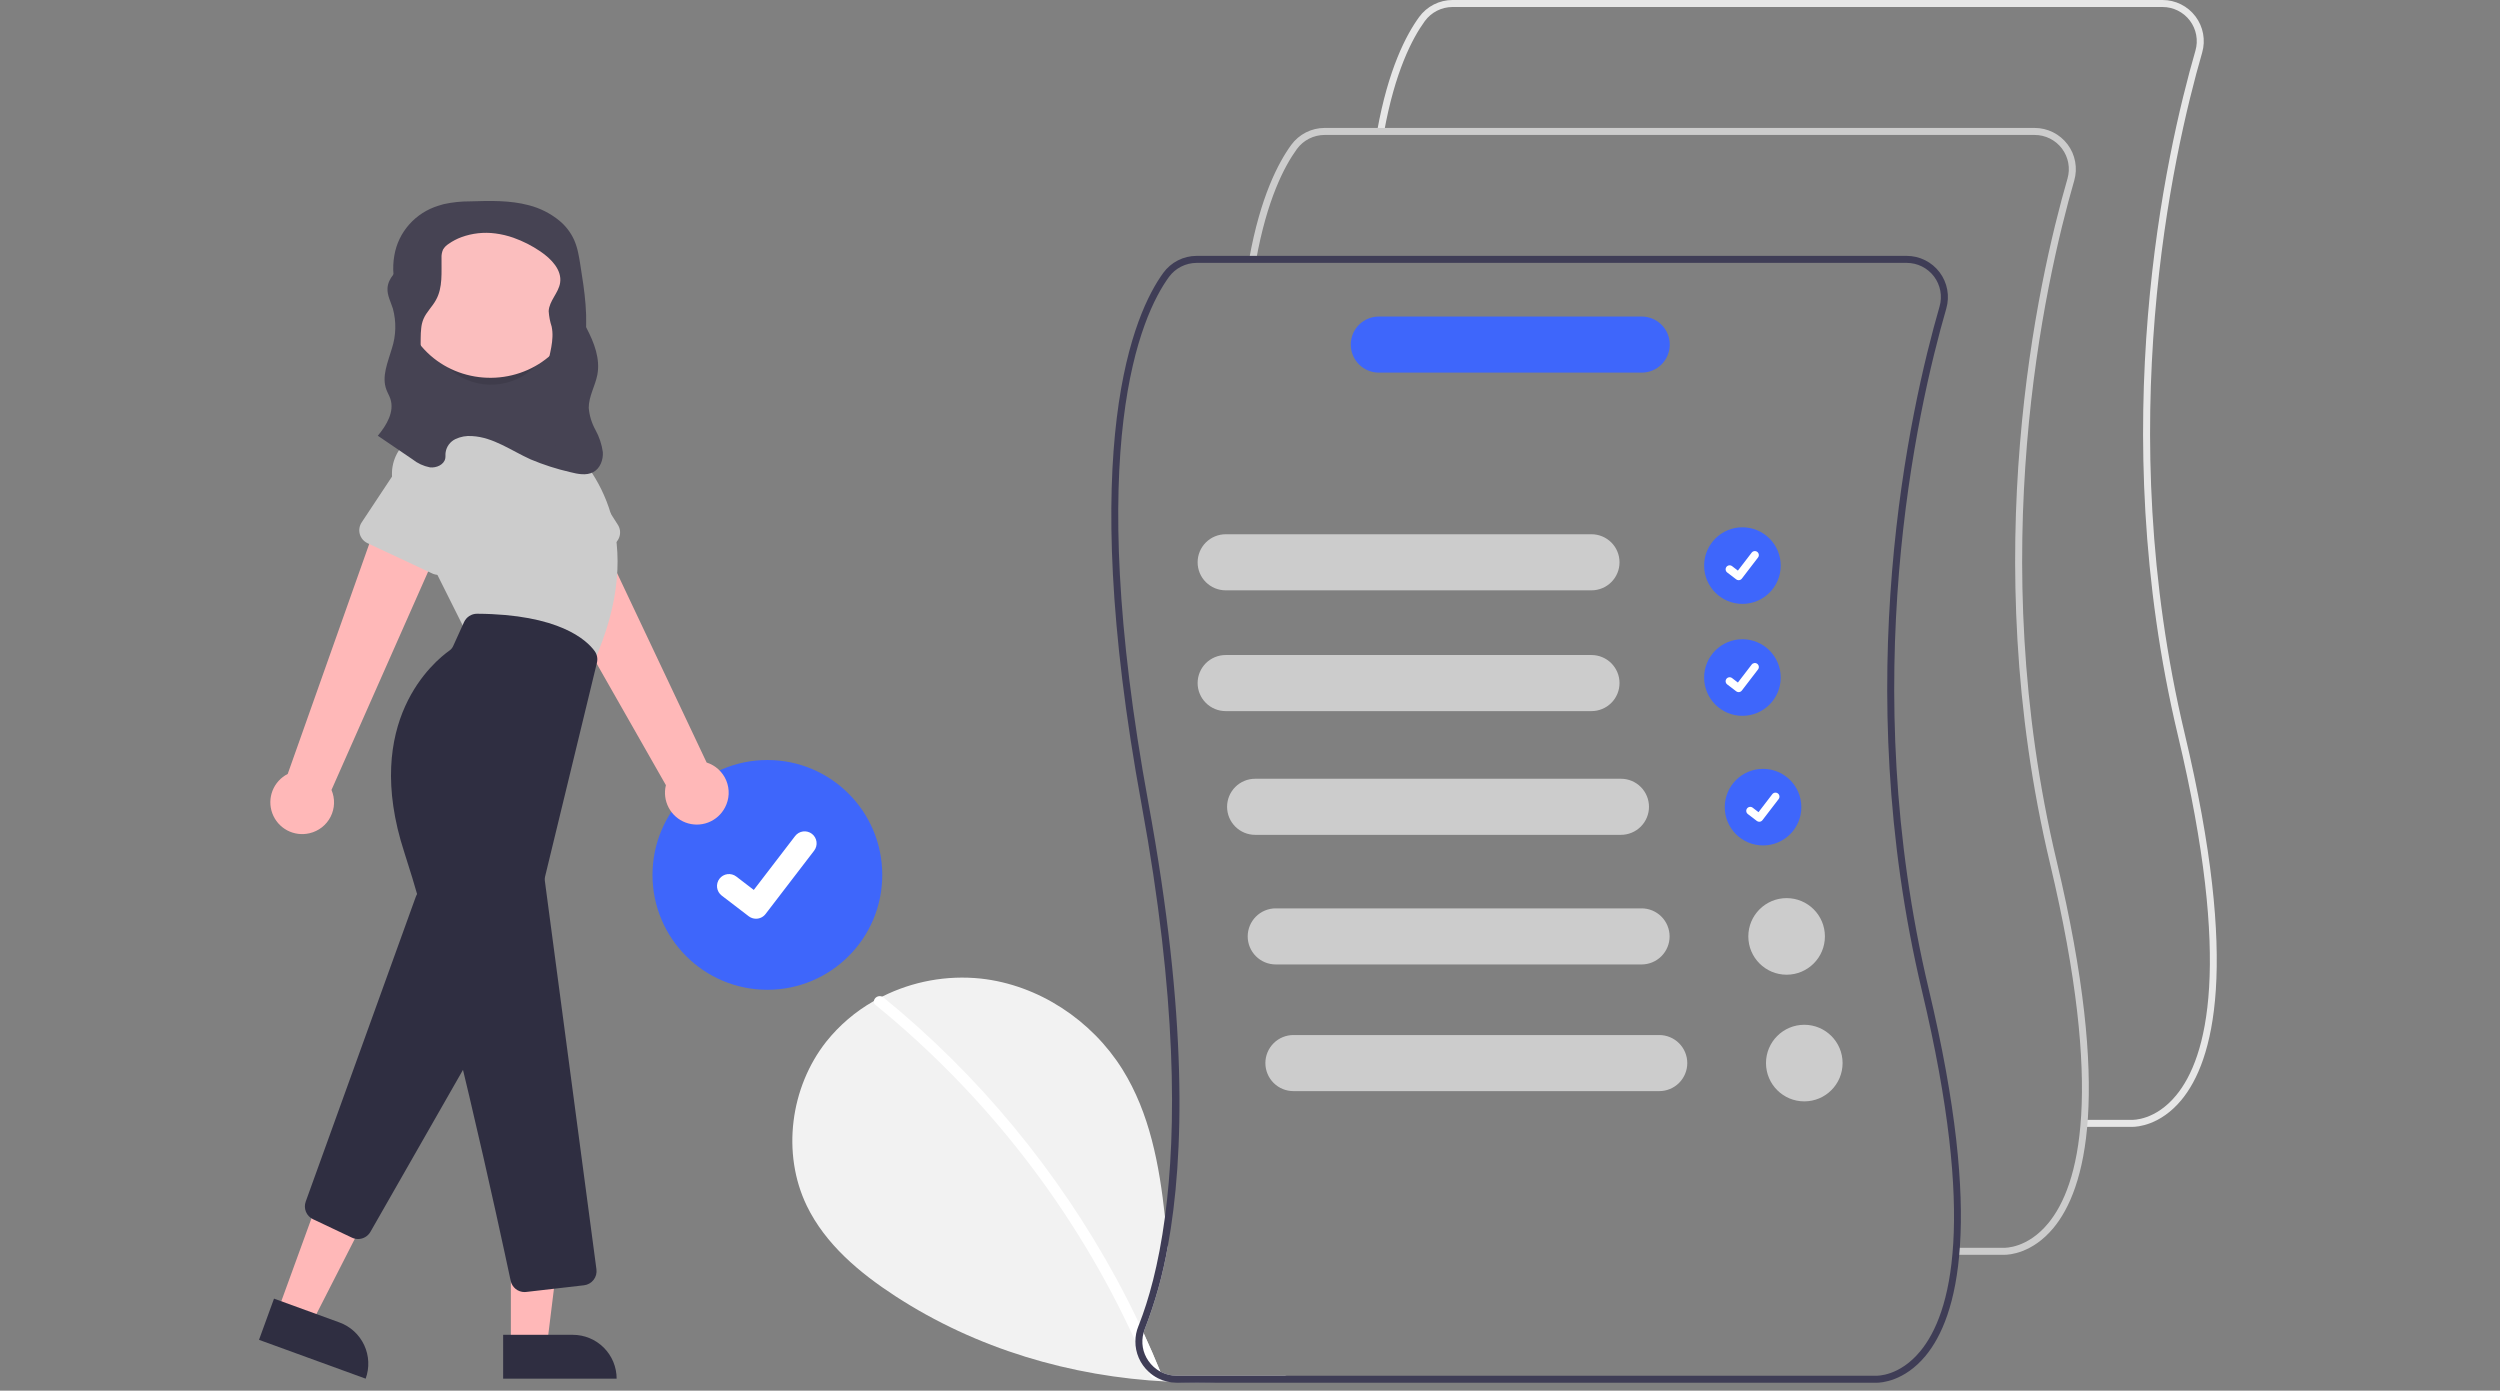 <svg width="311" height="173" viewBox="0 0 311 173" fill="none" xmlns="http://www.w3.org/2000/svg">
<rect x="0" y="0" width="311" height="173" fill="#808080" stroke="none"/>
<g clip-path="url(#clip0_2_91)">
<path d="M160.031 171.15C155.115 171.874 150.139 172.115 145.175 171.868C133.207 171.263 121.436 167.782 111.377 161.237C106.917 158.335 102.663 154.769 100.354 149.98C97.221 143.475 98.317 135.241 102.791 129.576C104.423 127.532 106.431 125.819 108.706 124.53C109.043 124.339 109.387 124.156 109.736 123.98C113.526 122.074 117.784 121.294 122.005 121.734C129.18 122.518 135.801 126.901 139.627 133.024C143.035 138.484 144.223 144.926 144.923 151.383C145.054 152.6 145.168 153.82 145.278 155.033C144.668 158.547 143.709 161.992 142.416 165.316C142.35 165.478 142.296 165.644 142.255 165.814C142.988 167.405 143.685 169.01 144.347 170.629C144.969 170.967 145.666 171.144 146.374 171.142H160.002L160.031 171.15Z" fill="#F2F2F2"/>
<path d="M144.065 171.461C143.975 171.501 143.877 171.523 143.778 171.525C143.679 171.528 143.581 171.51 143.489 171.474C143.397 171.438 143.313 171.384 143.242 171.315C143.171 171.246 143.114 171.163 143.076 171.072C143.017 170.933 142.962 170.794 142.903 170.655C142.376 169.372 141.822 168.102 141.243 166.844C133.831 150.608 122.774 136.299 108.933 125.031C108.854 124.975 108.791 124.9 108.751 124.811C108.711 124.723 108.695 124.625 108.706 124.529C108.726 124.419 108.771 124.314 108.837 124.224C108.903 124.133 108.989 124.058 109.088 124.005C109.187 123.953 109.297 123.923 109.409 123.918C109.521 123.914 109.633 123.935 109.736 123.979C109.791 124.004 109.843 124.037 109.89 124.075C115.811 128.898 121.244 134.293 126.109 140.18C130.974 146.063 135.259 152.403 138.902 159.111C139.895 160.944 140.838 162.802 141.731 164.685C141.907 165.059 142.083 165.436 142.255 165.814C142.988 167.404 143.685 169.009 144.347 170.629C144.358 170.655 144.369 170.684 144.38 170.71C144.414 170.779 144.432 170.855 144.435 170.932C144.437 171.009 144.422 171.085 144.393 171.157C144.363 171.228 144.318 171.292 144.262 171.344C144.205 171.397 144.138 171.436 144.065 171.461Z" fill="white"/>
<path d="M95.462 123.129C103.355 123.129 109.754 116.731 109.754 108.838C109.754 100.945 103.355 94.546 95.462 94.546C87.569 94.546 81.171 100.945 81.171 108.838C81.171 116.731 87.569 123.129 95.462 123.129Z" fill="#3E66FB"/>
<path d="M94.046 114.289C93.724 114.289 93.411 114.185 93.154 113.993L93.138 113.981L89.779 111.409C89.624 111.29 89.493 111.141 89.395 110.972C89.296 110.802 89.233 110.615 89.207 110.42C89.181 110.226 89.194 110.029 89.245 109.839C89.295 109.65 89.382 109.472 89.502 109.317C89.621 109.161 89.77 109.03 89.939 108.932C90.109 108.834 90.296 108.771 90.491 108.745C90.685 108.719 90.882 108.732 91.072 108.783C91.261 108.833 91.439 108.921 91.594 109.04L93.77 110.708L98.911 104.004C99.03 103.848 99.179 103.718 99.348 103.62C99.518 103.522 99.705 103.458 99.9 103.432C100.094 103.407 100.291 103.419 100.481 103.47C100.67 103.521 100.847 103.608 101.003 103.727L100.971 103.771L101.004 103.728C101.317 103.969 101.523 104.325 101.574 104.717C101.626 105.109 101.52 105.506 101.28 105.82L95.233 113.706C95.093 113.888 94.913 114.035 94.707 114.136C94.501 114.237 94.275 114.289 94.046 114.289Z" fill="white"/>
<path d="M90.196 100.441C90.464 99.931 90.617 99.37 90.644 98.795C90.671 98.22 90.572 97.646 90.354 97.114C90.135 96.581 89.803 96.103 89.38 95.713C88.957 95.323 88.453 95.031 87.904 94.856L72.581 62.44L65.571 67.355L82.838 97.674C82.606 98.615 82.728 99.608 83.179 100.465C83.631 101.322 84.381 101.984 85.288 102.325C86.195 102.666 87.195 102.663 88.1 102.316C89.004 101.968 89.75 101.301 90.196 100.441V100.441Z" fill="#FFB8B8"/>
<path d="M76.095 67.848L67.956 71.487C67.725 71.591 67.474 71.643 67.22 71.641C66.966 71.638 66.716 71.582 66.487 71.474C66.257 71.366 66.053 71.21 65.889 71.017C65.725 70.823 65.605 70.597 65.536 70.352L63.136 61.794C62.613 60.607 62.583 59.26 63.051 58.05C63.519 56.839 64.448 55.864 65.635 55.338C66.821 54.812 68.168 54.777 69.379 55.242C70.591 55.707 71.569 56.634 72.098 57.819L76.863 65.288C76.999 65.501 77.088 65.742 77.123 65.993C77.157 66.245 77.138 66.501 77.065 66.743C76.992 66.987 76.868 67.211 76.7 67.401C76.533 67.592 76.326 67.744 76.095 67.848Z" fill="#CCCCCC"/>
<path d="M38.509 103.654C39.069 103.524 39.594 103.272 40.047 102.917C40.5 102.562 40.87 102.112 41.13 101.599C41.39 101.085 41.534 100.521 41.553 99.946C41.571 99.371 41.463 98.798 41.237 98.269L55.749 65.482L47.447 63.391L35.792 96.277C34.929 96.717 34.257 97.458 33.903 98.36C33.55 99.262 33.539 100.263 33.874 101.172C34.209 102.081 34.865 102.836 35.72 103.294C36.574 103.751 37.566 103.879 38.509 103.654H38.509Z" fill="#FFB8B8"/>
<path d="M34.553 163.084L38.774 164.621L46.712 149.07L40.481 146.801L34.553 163.084Z" fill="#FFB8B8"/>
<path d="M45.488 171.506L32.221 166.675L34.087 161.549L42.229 164.513C43.588 165.008 44.695 166.023 45.307 167.334C45.918 168.646 45.983 170.146 45.488 171.506Z" fill="#2F2E41"/>
<path d="M44.538 154.135C44.279 154.135 44.023 154.078 43.789 153.967L38.937 151.669C38.54 151.482 38.226 151.153 38.059 150.747C37.891 150.341 37.882 149.887 38.033 149.474L51.725 111.558C51.838 111.244 52.038 110.968 52.302 110.763C52.566 110.559 52.882 110.433 53.214 110.4C53.547 110.368 53.881 110.431 54.179 110.581C54.477 110.731 54.727 110.963 54.899 111.249L62.141 123.319C62.302 123.588 62.388 123.895 62.392 124.209C62.395 124.522 62.315 124.831 62.16 125.103L46.077 153.248C45.921 153.518 45.697 153.742 45.427 153.898C45.156 154.054 44.85 154.136 44.538 154.135Z" fill="#2F2E41"/>
<path d="M73.734 82.666L57.798 78.284L49.322 61.332C48.915 60.518 48.723 59.613 48.764 58.703C48.804 57.794 49.077 56.91 49.556 56.135C50.035 55.361 50.703 54.721 51.499 54.278C52.294 53.834 53.189 53.602 54.1 53.602H66.779C68.095 53.601 69.365 54.087 70.344 54.965C73.746 58.012 80.891 66.796 73.803 82.513L73.734 82.666Z" fill="#CCCCCC"/>
<path d="M53.785 71.346L45.71 67.566C45.481 67.459 45.277 67.303 45.113 67.11C44.949 66.916 44.828 66.69 44.759 66.445C44.691 66.201 44.675 65.945 44.715 65.695C44.754 65.444 44.847 65.205 44.987 64.993L49.894 57.583C50.451 56.41 51.45 55.507 52.672 55.07C53.894 54.633 55.239 54.699 56.413 55.253C57.587 55.806 58.493 56.803 58.933 58.023C59.373 59.244 59.312 60.59 58.761 61.765L56.224 70.253C56.151 70.496 56.027 70.721 55.86 70.911C55.692 71.102 55.486 71.254 55.254 71.358C55.023 71.462 54.772 71.514 54.518 71.512C54.264 71.51 54.014 71.453 53.785 71.346Z" fill="#CCCCCC"/>
<path d="M63.553 167.334H68.046L70.183 150.005L63.552 150.006L63.553 167.334Z" fill="#FFB8B8"/>
<path d="M76.71 171.506L62.591 171.506L62.59 166.051L71.255 166.051C72.702 166.051 74.089 166.625 75.112 167.648C76.135 168.671 76.71 170.059 76.71 171.506Z" fill="#2F2E41"/>
<path d="M65.249 160.731C64.846 160.731 64.454 160.593 64.14 160.338C63.827 160.083 63.61 159.728 63.528 159.333C62.237 153.248 55.53 122.082 50.295 106.029C44.969 89.696 54.039 82.257 55.912 80.931C56.111 80.79 56.27 80.599 56.371 80.377L57.731 77.384C57.872 77.076 58.099 76.814 58.385 76.63C58.671 76.446 59.003 76.349 59.343 76.349H59.354C69.552 76.409 72.98 79.624 73.981 81.004C74.128 81.209 74.229 81.444 74.277 81.693C74.325 81.941 74.318 82.197 74.257 82.442L67.804 109.063C67.764 109.228 67.755 109.399 67.778 109.568L74.197 157.903C74.228 158.135 74.212 158.371 74.151 158.598C74.09 158.824 73.984 159.035 73.84 159.22C73.696 159.405 73.516 159.56 73.312 159.674C73.108 159.789 72.882 159.862 72.65 159.889L65.457 160.719C65.388 160.727 65.319 160.731 65.249 160.731Z" fill="#2F2E41"/>
<path d="M216.758 75.124C219.389 75.124 221.522 72.991 221.522 70.36C221.522 67.729 219.389 65.596 216.758 65.596C214.127 65.596 211.994 67.729 211.994 70.36C211.994 72.991 214.127 75.124 216.758 75.124Z" fill="#3E66FB"/>
<path d="M216.286 72.177C216.179 72.177 216.075 72.143 215.989 72.078L215.984 72.074L214.864 71.217C214.812 71.177 214.768 71.128 214.735 71.071C214.703 71.015 214.681 70.952 214.672 70.888C214.664 70.823 214.668 70.757 214.685 70.694C214.702 70.63 214.731 70.571 214.771 70.519C214.81 70.467 214.86 70.424 214.917 70.391C214.973 70.358 215.036 70.337 215.101 70.328C215.166 70.32 215.232 70.324 215.295 70.341C215.358 70.358 215.417 70.388 215.469 70.427L216.194 70.984L217.908 68.749C217.948 68.697 217.997 68.653 218.054 68.621C218.11 68.588 218.173 68.567 218.237 68.558C218.302 68.55 218.368 68.554 218.431 68.571C218.494 68.588 218.553 68.617 218.605 68.657L218.594 68.671L218.605 68.657C218.71 68.737 218.778 68.856 218.796 68.987C218.813 69.117 218.778 69.249 218.697 69.354L216.682 71.983C216.635 72.043 216.575 72.093 216.507 72.126C216.438 72.16 216.363 72.177 216.286 72.177Z" fill="white"/>
<path d="M216.758 89.049C219.389 89.049 221.522 86.916 221.522 84.285C221.522 81.654 219.389 79.521 216.758 79.521C214.127 79.521 211.994 81.654 211.994 84.285C211.994 86.916 214.127 89.049 216.758 89.049Z" fill="#3E66FB"/>
<path d="M216.286 86.102C216.179 86.102 216.075 86.067 215.989 86.003L215.984 85.999L214.864 85.142C214.812 85.102 214.768 85.053 214.735 84.996C214.703 84.94 214.681 84.877 214.672 84.812C214.664 84.747 214.668 84.681 214.685 84.618C214.702 84.555 214.731 84.496 214.771 84.444C214.81 84.392 214.86 84.348 214.917 84.316C214.973 84.283 215.036 84.262 215.101 84.253C215.166 84.245 215.232 84.249 215.295 84.266C215.358 84.283 215.417 84.312 215.469 84.352L216.194 84.908L217.908 82.673C217.948 82.622 217.997 82.578 218.054 82.545C218.11 82.513 218.173 82.492 218.237 82.483C218.302 82.474 218.368 82.479 218.431 82.496C218.494 82.513 218.553 82.542 218.605 82.581L218.594 82.596L218.605 82.582C218.71 82.662 218.778 82.781 218.796 82.911C218.813 83.042 218.778 83.174 218.697 83.279L216.682 85.908C216.635 85.968 216.575 86.017 216.507 86.051C216.438 86.085 216.363 86.102 216.286 86.102Z" fill="white"/>
<path d="M219.324 105.173C221.955 105.173 224.087 103.04 224.087 100.409C224.087 97.778 221.955 95.645 219.324 95.645C216.692 95.645 214.56 97.778 214.56 100.409C214.56 103.04 216.692 105.173 219.324 105.173Z" fill="#3E66FB"/>
<path d="M218.851 102.226C218.744 102.227 218.64 102.192 218.554 102.128L218.549 102.124L217.429 101.267C217.377 101.227 217.333 101.177 217.301 101.121C217.268 101.064 217.246 101.002 217.238 100.937C217.229 100.872 217.233 100.806 217.25 100.743C217.267 100.68 217.296 100.62 217.336 100.568C217.376 100.517 217.425 100.473 217.482 100.44C217.539 100.408 217.601 100.386 217.666 100.378C217.731 100.369 217.797 100.374 217.86 100.391C217.923 100.408 217.982 100.437 218.034 100.477L218.759 101.033L220.473 98.798C220.513 98.746 220.562 98.703 220.619 98.67C220.675 98.637 220.738 98.616 220.803 98.608C220.867 98.599 220.933 98.603 220.996 98.62C221.059 98.637 221.119 98.666 221.17 98.706L221.16 98.721L221.171 98.706C221.275 98.787 221.344 98.905 221.361 99.036C221.378 99.167 221.343 99.299 221.263 99.404L219.247 102.032C219.2 102.093 219.14 102.142 219.072 102.176C219.003 102.209 218.928 102.227 218.851 102.226Z" fill="white"/>
<path d="M265.261 140.183C265.211 140.183 265.18 140.182 265.169 140.181L259.255 140.182V139.31H265.191C265.328 139.314 268.132 139.394 270.715 136.259C274.565 131.587 277.727 120.021 270.925 91.455C261.78 53.043 269.408 19.108 273.112 6.301C273.294 5.668 273.327 5 273.207 4.352C273.087 3.704 272.818 3.092 272.421 2.565C272.025 2.039 271.511 1.612 270.921 1.318C270.33 1.024 269.68 0.871 269.02 0.872H180.693C180.021 0.873 179.359 1.032 178.761 1.337C178.162 1.641 177.644 2.083 177.248 2.625C175.679 4.784 173.526 8.93 172.178 16.428L171.32 16.274C172.697 8.613 174.92 4.345 176.543 2.113C177.02 1.459 177.644 0.927 178.365 0.56C179.086 0.193 179.883 0.001 180.693 2.37338e-06H269.02C269.815 -0.001 270.599 0.183 271.31 0.538C272.021 0.892 272.64 1.407 273.118 2.041C273.597 2.676 273.92 3.413 274.065 4.194C274.209 4.976 274.169 5.78 273.949 6.544C270.264 19.284 262.676 53.043 271.774 91.253C278.671 120.221 275.355 132.037 271.359 136.849C268.724 140.022 265.82 140.183 265.261 140.183Z" fill="#E6E6E6"/>
<path d="M249.346 156.098C249.296 156.098 249.265 156.097 249.254 156.097L243.34 156.097V155.225H249.276C249.414 155.229 252.217 155.309 254.801 152.174C258.651 147.503 261.812 135.937 255.011 107.37C245.865 68.959 253.493 35.024 257.197 22.217C257.379 21.583 257.412 20.916 257.292 20.267C257.172 19.619 256.903 19.007 256.507 18.481C256.11 17.954 255.596 17.527 255.006 17.233C254.415 16.939 253.765 16.787 253.106 16.788H164.778C164.106 16.788 163.444 16.948 162.846 17.252C162.247 17.557 161.729 17.998 161.333 18.541C159.764 20.699 157.611 24.846 156.263 32.343L155.405 32.189C156.782 24.529 159.005 20.26 160.628 18.028C161.105 17.375 161.729 16.843 162.45 16.476C163.171 16.108 163.969 15.917 164.778 15.915H253.106C253.9 15.915 254.684 16.099 255.395 16.453C256.106 16.807 256.726 17.322 257.204 17.957C257.682 18.591 258.006 19.329 258.15 20.11C258.294 20.891 258.255 21.696 258.035 22.459C254.35 35.2 246.761 68.958 255.859 107.169C262.756 136.137 259.44 147.953 255.444 152.764C252.809 155.938 249.905 156.098 249.346 156.098Z" fill="#CCCCCC"/>
<path d="M239.944 123.085C230.845 84.875 238.434 51.114 242.121 38.376C242.34 37.612 242.379 36.808 242.235 36.027C242.09 35.246 241.766 34.509 241.288 33.874C240.811 33.24 240.192 32.725 239.481 32.37C238.77 32.016 237.986 31.831 237.192 31.831H148.862C148.053 31.832 147.256 32.023 146.535 32.39C145.814 32.757 145.19 33.289 144.714 33.942C141.148 38.845 133.749 55.105 142.013 100.094C146.432 124.163 146.366 140.572 144.923 151.383C144.113 157.47 142.863 161.779 141.731 164.685L141.61 164.993C141.371 165.581 141.247 166.209 141.243 166.844C141.235 167.56 141.379 168.27 141.665 168.927C141.951 169.584 142.373 170.173 142.903 170.655C143.249 170.979 143.64 171.25 144.065 171.461C144.417 171.641 144.79 171.777 145.175 171.868C145.568 171.963 145.97 172.011 146.374 172.01H233.34C233.351 172.01 233.381 172.014 233.432 172.014C233.989 172.014 236.895 171.853 239.53 168.679C243.524 163.868 246.84 152.053 239.944 123.085ZM238.885 168.089C236.301 171.226 233.498 171.146 233.362 171.142H146.374C145.677 171.142 144.991 170.971 144.376 170.645C143.761 170.318 143.235 169.846 142.845 169.269C142.501 168.771 142.27 168.203 142.168 167.607C142.067 167.01 142.096 166.398 142.255 165.814C142.296 165.644 142.35 165.477 142.416 165.315C143.709 161.991 144.668 158.547 145.278 155.033C147.345 143.764 147.729 126.376 142.87 99.936C134.669 55.28 141.921 39.266 145.417 34.455C145.814 33.913 146.332 33.472 146.931 33.168C147.529 32.864 148.191 32.705 148.862 32.703H237.192C237.851 32.703 238.501 32.855 239.091 33.149C239.681 33.443 240.194 33.87 240.591 34.396C240.987 34.923 241.256 35.534 241.376 36.182C241.496 36.83 241.463 37.497 241.281 38.13C237.577 50.938 229.951 84.875 239.097 123.287C245.899 151.852 242.736 163.417 238.885 168.089Z" fill="#3F3D56"/>
<path d="M197.981 73.438H152.473C151.548 73.438 150.66 73.07 150.006 72.416C149.352 71.762 148.984 70.875 148.984 69.95C148.984 69.024 149.352 68.137 150.006 67.483C150.66 66.829 151.548 66.461 152.473 66.461H197.981C198.906 66.461 199.793 66.829 200.448 67.483C201.102 68.137 201.469 69.024 201.469 69.95C201.469 70.875 201.102 71.762 200.448 72.416C199.793 73.07 198.906 73.438 197.981 73.438Z" fill="#CCCCCC"/>
<path d="M197.981 88.462H152.473C151.548 88.462 150.66 88.094 150.006 87.44C149.352 86.786 148.984 85.899 148.984 84.974C148.984 84.049 149.352 83.161 150.006 82.507C150.66 81.853 151.548 81.486 152.473 81.486H197.981C198.906 81.486 199.793 81.853 200.448 82.507C201.102 83.161 201.469 84.049 201.469 84.974C201.469 85.899 201.102 86.786 200.448 87.44C199.793 88.094 198.906 88.462 197.981 88.462Z" fill="#CCCCCC"/>
<path d="M201.646 103.854H156.137C155.212 103.854 154.325 103.486 153.671 102.832C153.016 102.178 152.649 101.291 152.649 100.366C152.649 99.441 153.016 98.553 153.671 97.899C154.325 97.245 155.212 96.877 156.137 96.877H201.646C202.571 96.877 203.458 97.245 204.112 97.899C204.766 98.553 205.134 99.441 205.134 100.366C205.134 101.291 204.766 102.178 204.112 102.832C203.458 103.486 202.571 103.854 201.646 103.854Z" fill="#CCCCCC"/>
<path d="M204.211 119.978H158.702C157.777 119.978 156.89 119.61 156.236 118.956C155.582 118.302 155.214 117.415 155.214 116.489C155.214 115.564 155.582 114.677 156.236 114.023C156.89 113.369 157.777 113.001 158.702 113.001H204.211C205.136 113.001 206.023 113.369 206.677 114.023C207.331 114.677 207.699 115.564 207.699 116.489C207.699 117.415 207.331 118.302 206.677 118.956C206.023 119.61 205.136 119.978 204.211 119.978Z" fill="#CCCCCC"/>
<path d="M204.23 46.354H171.528C171.07 46.355 170.616 46.265 170.192 46.09C169.769 45.915 169.384 45.658 169.059 45.334C168.735 45.01 168.478 44.625 168.302 44.202C168.127 43.778 168.036 43.325 168.036 42.866C168.036 42.408 168.127 41.954 168.302 41.53C168.478 41.107 168.735 40.722 169.059 40.398C169.384 40.074 169.769 39.818 170.192 39.642C170.616 39.467 171.07 39.377 171.528 39.378H204.23C205.155 39.378 206.042 39.745 206.697 40.4C207.351 41.054 207.718 41.941 207.718 42.866C207.718 43.791 207.351 44.678 206.697 45.333C206.042 45.987 205.155 46.354 204.23 46.354Z" fill="#3E66FB"/>
<path d="M222.255 121.254C224.886 121.254 227.019 119.121 227.019 116.49C227.019 113.859 224.886 111.726 222.255 111.726C219.624 111.726 217.491 113.859 217.491 116.49C217.491 119.121 219.624 121.254 222.255 121.254Z" fill="#CCCCCC"/>
<path d="M206.409 135.735H160.901C159.976 135.735 159.089 135.368 158.435 134.714C157.78 134.06 157.413 133.172 157.413 132.247C157.413 131.322 157.78 130.435 158.435 129.781C159.089 129.127 159.976 128.759 160.901 128.759H206.409C207.335 128.759 208.222 129.127 208.876 129.781C209.53 130.435 209.898 131.322 209.898 132.247C209.898 133.172 209.53 134.06 208.876 134.714C208.222 135.368 207.335 135.735 206.409 135.735Z" fill="#CCCCCC"/>
<path d="M224.454 137.011C227.085 137.011 229.218 134.878 229.218 132.247C229.218 129.616 227.085 127.483 224.454 127.483C221.823 127.483 219.69 129.616 219.69 132.247C219.69 134.878 221.823 137.011 224.454 137.011Z" fill="#CCCCCC"/>
</g>
<path d="M48.206 35.863C48.158 36.745 48.611 37.551 48.876 38.395C49.315 40.025 49.272 41.742 48.75 43.349C48.262 45.037 47.444 46.822 48.066 48.472C48.21 48.861 48.428 49.215 48.558 49.603C49.098 51.207 48.097 52.895 47 54.207L51.305 57.132C51.934 57.637 52.681 57.983 53.481 58.14C54.287 58.233 55.222 57.815 55.388 57.047C55.444 56.786 55.388 56.511 55.44 56.246C55.493 55.902 55.63 55.575 55.84 55.293C56.05 55.011 56.326 54.782 56.646 54.625C57.292 54.318 58.014 54.188 58.731 54.249C61.373 54.389 63.619 56.072 66.022 57.153C67.606 57.818 69.248 58.346 70.927 58.731C71.881 58.972 72.939 59.191 73.8 58.731C74.662 58.271 75.058 57.203 74.993 56.237C74.859 55.276 74.55 54.346 74.079 53.49C73.604 52.635 73.318 51.694 73.239 50.726C73.239 49.308 74.04 48.017 74.31 46.624C74.688 44.645 73.918 42.632 72.978 40.834C72.037 39.036 70.897 37.306 70.44 35.348C70.349 34.755 70.19 34.173 69.966 33.614C69.748 33.189 69.453 32.806 69.095 32.483C67.48 30.934 65.177 30.2 62.923 30.039C60.668 29.879 58.391 30.238 56.154 30.613C55.3 30.731 54.46 30.925 53.642 31.191C52.474 31.641 51.366 32.224 50.339 32.926C49.32 33.609 48.271 34.609 48.206 35.863Z" fill="#464353"/>
<path opacity="0.1" d="M68.853 40.085C68.854 42.066 68.097 43.973 66.738 45.416C65.379 46.858 63.52 47.727 61.542 47.844C59.564 47.962 57.616 47.319 56.096 46.047C54.576 44.776 53.599 42.972 53.364 41.004C53.13 39.036 53.657 37.053 54.836 35.461C56.016 33.868 57.759 32.787 59.709 32.437C61.66 32.087 63.67 32.495 65.33 33.578C66.989 34.661 68.172 36.338 68.637 38.264C68.781 38.86 68.854 39.471 68.853 40.085Z" fill="black"/>
<path d="M72 36.498C72.001 39.175 70.93 41.752 69.006 43.701C67.082 45.649 64.452 46.823 61.652 46.981C58.852 47.14 56.094 46.272 53.943 44.554C51.791 42.836 50.408 40.399 50.077 37.74C49.746 35.082 50.491 32.403 52.16 30.251C53.829 28.099 56.297 26.638 59.057 26.165C61.818 25.692 64.664 26.244 67.013 27.707C69.362 29.171 71.036 31.436 71.694 34.038C71.897 34.844 72 35.669 72 36.498Z" fill="#FBBEBE"/>
<path d="M73 55.979C71.671 56.069 70.339 55.866 69.1 55.386C67.861 54.905 66.747 54.159 65.839 53.201C65.687 53.064 65.576 52.888 65.521 52.692C65.496 52.438 65.568 52.184 65.724 51.979C66.255 51.175 67.171 50.645 67.596 49.779C68.021 48.914 67.875 47.919 67.915 46.971C67.986 45.271 68.667 43.588 68.725 41.914C68.745 41.486 68.713 41.057 68.628 40.636C68.424 40.012 68.299 39.365 68.256 38.71C68.313 37.436 69.482 36.445 69.676 35.189C69.929 33.589 68.579 32.197 67.22 31.276C66.184 30.57 65.06 29.998 63.874 29.576C63.147 29.32 62.393 29.14 61.626 29.041C60.197 28.851 58.742 29.011 57.391 29.506C56.832 29.713 56.302 29.991 55.816 30.332C55.526 30.512 55.284 30.758 55.112 31.05C54.97 31.378 54.906 31.733 54.926 32.089C54.9 33.867 55.103 35.758 54.24 37.306C53.797 38.136 53.045 38.81 52.678 39.688C52.528 40.054 52.434 40.439 52.399 40.832C52.355 41.239 52.333 41.648 52.333 42.058C52.306 44.349 52.333 46.767 53.519 48.753C53.937 49.354 54.317 49.98 54.656 50.627C54.82 50.955 54.897 51.318 54.877 51.683C54.858 52.047 54.744 52.401 54.545 52.71C54.306 52.992 54.003 53.215 53.66 53.362C52.782 53.776 51.825 54.008 50.851 54.042C49.877 54.077 48.907 53.913 48 53.562C49.06 52.575 49.789 51.293 50.088 49.889C50.386 48.484 50.242 47.023 49.673 45.701C49.353 45.167 49.145 44.576 49.062 43.962C49.106 43.409 49.257 42.869 49.505 42.371C50.111 40.737 50.205 38.962 49.775 37.276C49.505 36.241 49.036 35.241 48.952 34.176C48.881 33.372 48.917 32.562 49.058 31.767C49.3 30.345 49.938 29.016 50.901 27.927C51.864 26.838 53.114 26.032 54.514 25.598C54.74 25.524 54.957 25.454 55.205 25.393C56.279 25.159 57.376 25.044 58.475 25.05C60.931 24.972 63.423 24.902 65.791 25.532C67.181 25.89 68.474 26.543 69.579 27.445C70.364 28.093 70.99 28.906 71.411 29.824C71.642 30.352 71.815 30.903 71.929 31.467C72.031 31.932 72.106 32.402 72.181 32.871C72.717 36.215 73.252 39.623 72.681 42.962C72.456 44.267 72.062 45.571 71.885 46.901C71.456 49.966 72.23 53.014 73 55.979Z" fill="#464353"/>
<defs>
<clipPath id="clip0_2_91">
<rect width="311" height="172.029" fill="white"/>
</clipPath>
</defs>
</svg>
